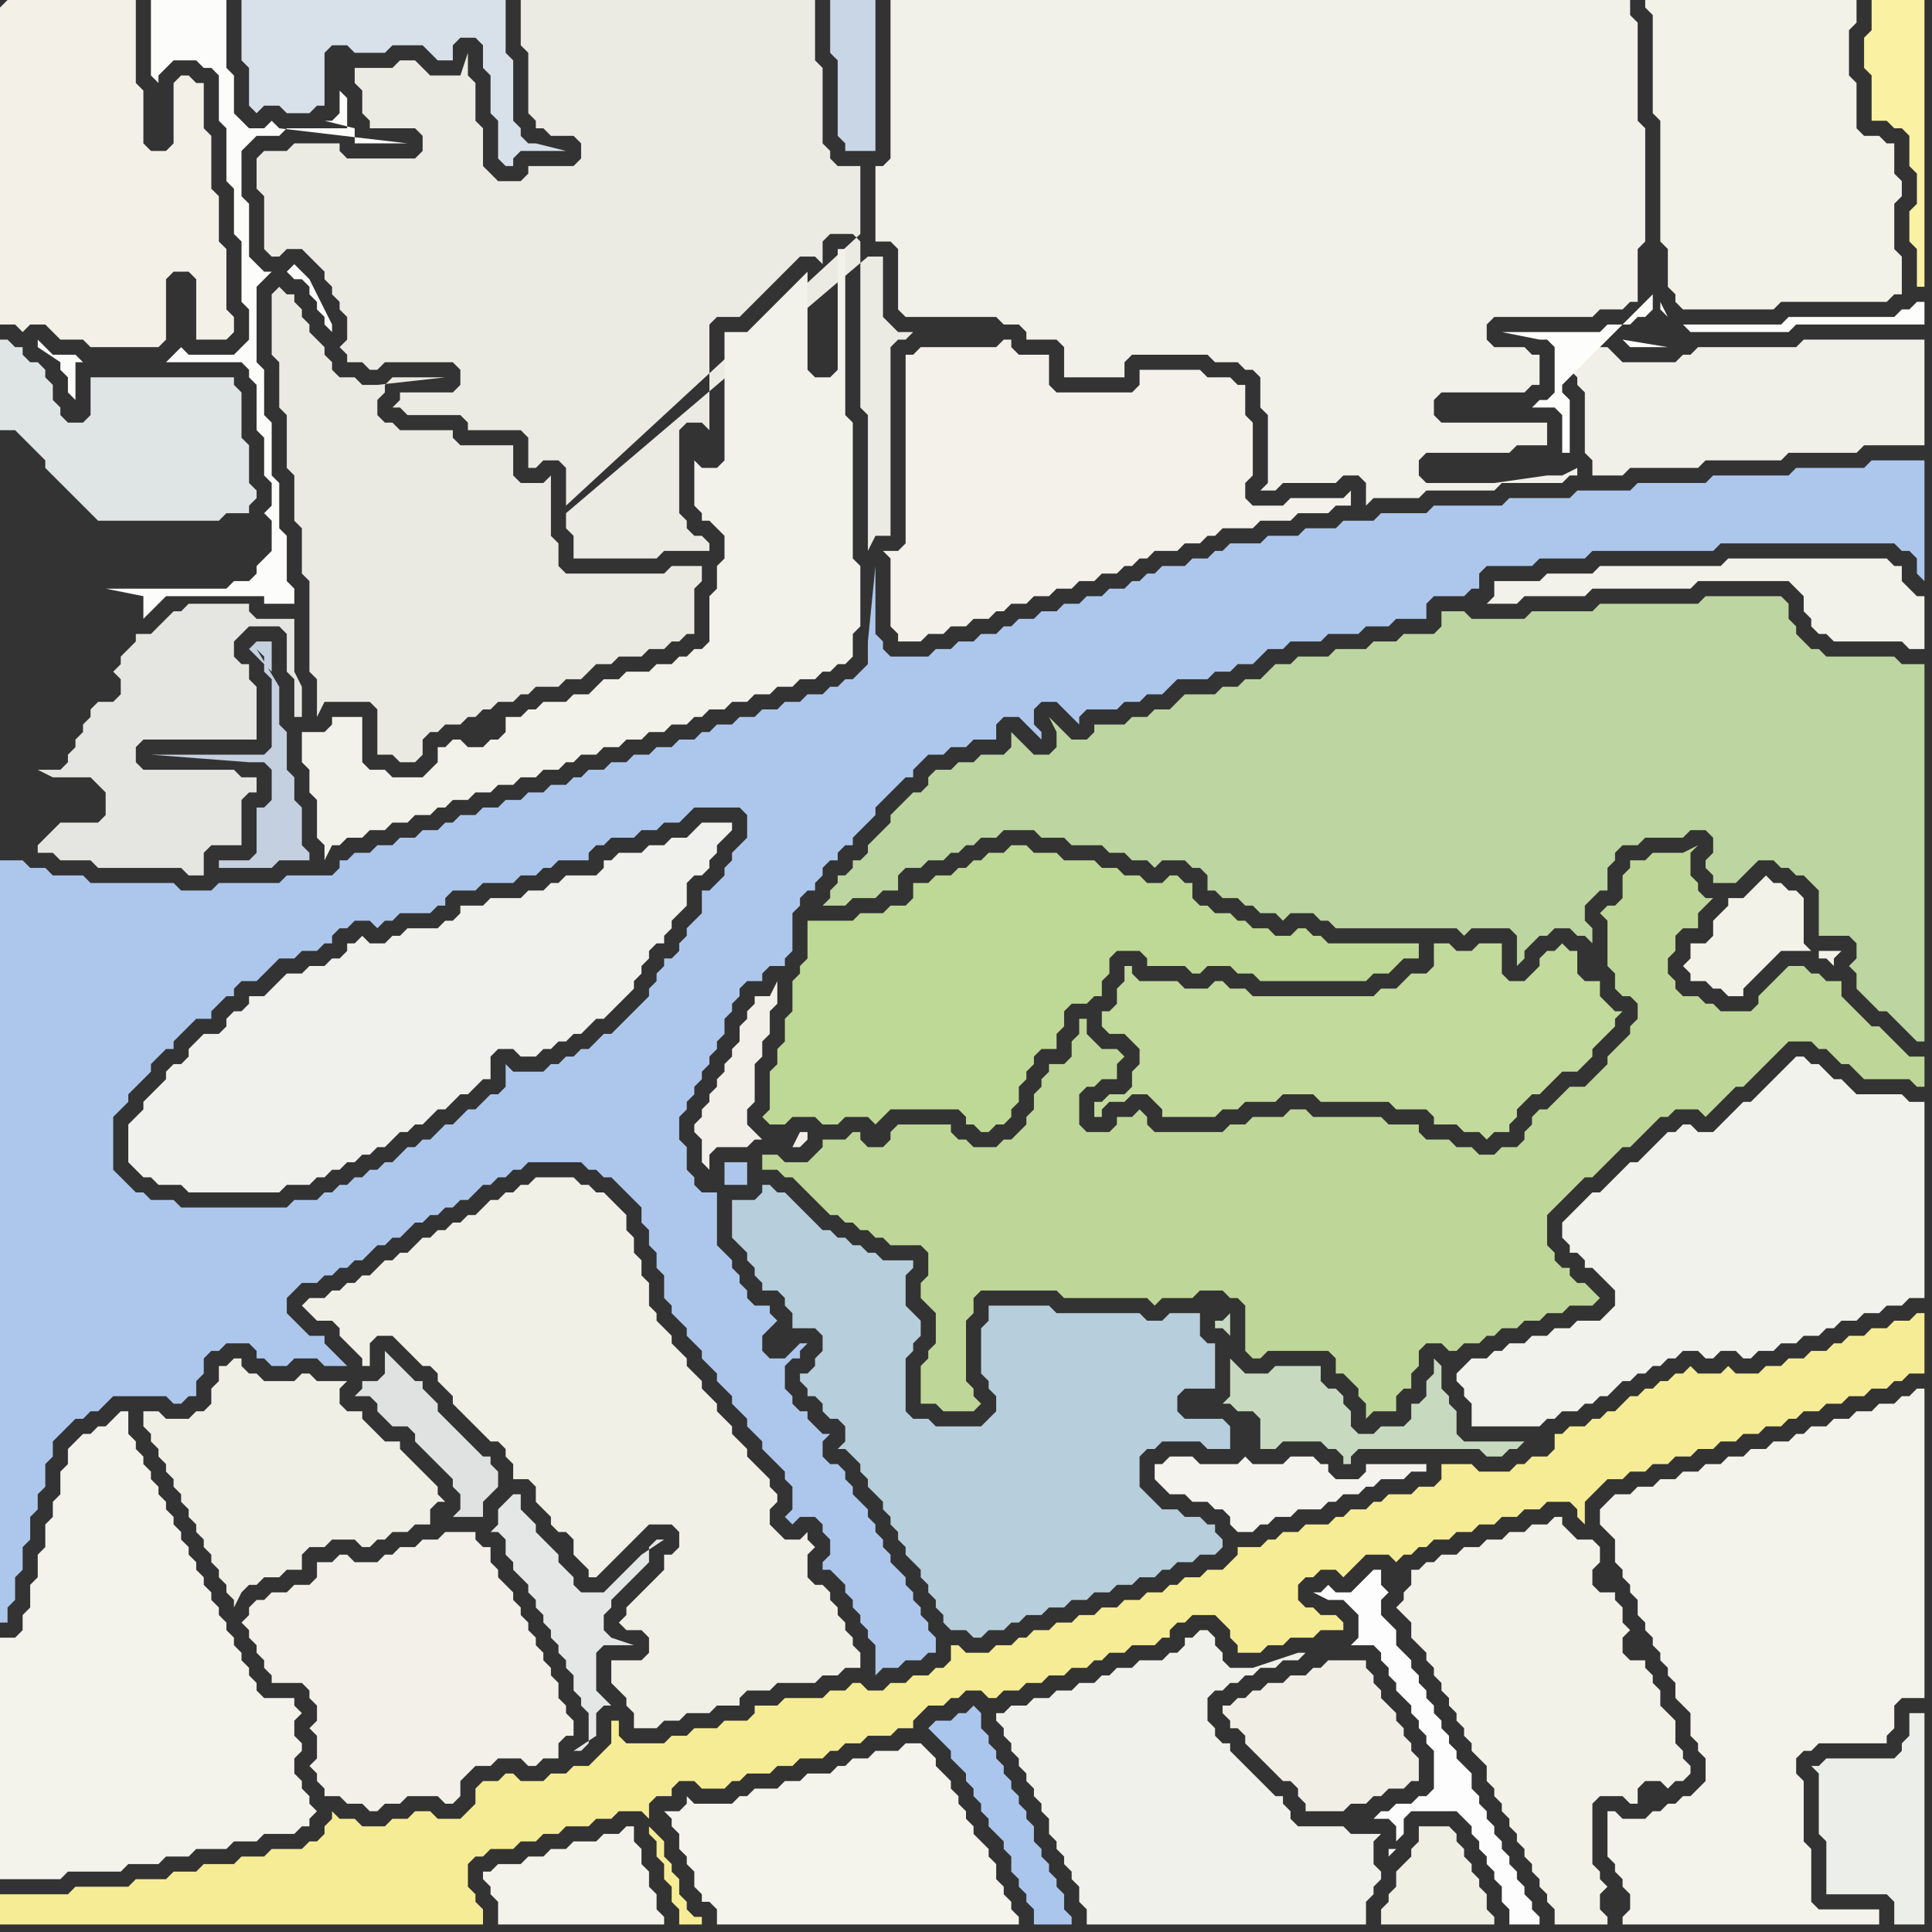 <svg width="256" height="256" xmlns="http://www.w3.org/2000/svg"><rect width="100%" height="100%" fill="#333333" stroke="none"/><script> 
var tempColor;
function hoverPath(evt){
obj = evt.target;
tempColor = obj.getAttribute("fill");
obj.setAttribute("fill","red");
//alert(tempColor);
//obj.setAttribute("stroke","red");}
function recoverPath(evt){
obj = evt.target;
obj.setAttribute("fill", tempColor);
//obj.setAttribute("stroke", tempColor);
}</script><path onmouseover="hoverPath(evt)" onmouseout="recoverPath(evt)" fill="rgb(173,199,236)" d="M  38,160l -14,0 -1,-1 -3,0 -1,-1 -1,0 -1,-1 -1,-1 -1,-1 0,-7 1,-1 1,-1 0,-1 1,-1 1,-1 1,-1 0,-1 1,-1 1,-1 1,0 0,-1 1,-1 1,-1 1,-1 2,0 0,-1 2,-2 1,0 0,-1 1,-1 2,0 1,-1 1,-1 1,-1 2,0 1,-1 2,0 1,-1 1,0 0,-1 1,-1 1,0 1,-1 2,0 1,1 1,-1 1,0 1,-1 4,0 1,-1 1,0 0,-1 1,-1 3,0 1,-1 4,0 1,-1 2,0 1,-1 1,0 1,-1 4,0 0,-1 1,-1 1,0 1,-1 3,0 1,-1 2,0 1,-1 2,0 1,-1 1,-1 6,0 1,1 0,3 -1,1 -1,1 0,1 -1,1 0,1 -1,1 -1,1 -1,0 0,3 -1,1 -1,1 0,1 -1,1 0,1 -1,1 -1,0 0,1 -1,1 0,1 -1,1 0,1 -1,1 -1,1 -1,1 -1,1 -1,1 -1,0 -1,1 -1,1 -1,0 -1,1 -1,0 -1,1 -1,0 -1,1 -4,0 -1,-1 0,3 -1,1 -1,0 -1,1 -1,1 -1,0 -1,1 -1,1 -1,0 -1,1 -1,1 -1,0 -1,1 -1,0 -1,1 -1,1 -1,0 -1,1 -1,0 -1,1 -1,0 -1,1 -1,0 -1,1 -1,0 -1,1 -3,0 -1,1 6,-44 -6,0 -1,1 -8,0 -1,1 -4,0 -1,-1 -11,0 -1,-1 -4,0 -1,-1 -2,0 -1,-1 -3,0 0,101 1,0 0,-2 1,-1 0,-3 1,-1 0,-3 1,-1 0,-3 1,-1 0,-2 1,-1 0,-3 1,-1 0,-2 1,-1 1,-1 1,-1 1,0 1,-1 1,0 1,-1 1,-1 7,0 1,1 1,0 1,-1 1,0 0,-2 1,-1 0,-2 1,-1 1,0 1,-1 3,0 1,1 0,1 1,0 1,1 2,0 1,-1 3,0 1,1 3,0 -1,-1 0,0 -1,-1 -1,-1 0,-1 -2,0 -1,-1 -1,-1 -1,-1 0,-2 1,-1 1,-1 2,0 1,-1 1,0 1,-1 1,0 1,-1 1,0 1,-1 1,-1 1,0 1,-1 1,0 1,-1 1,-1 1,0 1,-1 1,0 1,-1 1,0 1,-1 1,0 1,-1 1,-1 1,0 1,-1 1,0 1,-1 1,0 1,-1 7,0 1,1 1,0 1,1 1,0 1,1 1,1 1,1 1,1 0,2 1,1 0,2 1,1 0,2 1,1 0,3 1,1 0,1 1,1 1,1 0,1 1,1 1,1 0,1 1,1 1,1 0,1 1,1 1,1 0,1 1,1 1,1 0,1 1,1 1,1 0,1 1,1 1,1 1,1 0,1 1,1 0,3 -1,1 1,1 1,-1 2,0 1,1 0,1 1,1 0,2 -1,1 0,1 1,0 1,1 1,1 0,1 1,1 0,1 1,1 0,1 1,1 0,1 1,1 0,4 1,-1 2,0 1,-1 2,0 1,-1 1,0 0,-2 -1,-1 0,-1 -1,-1 0,-1 -1,-1 0,-1 -1,-1 0,-1 -1,-1 -1,-1 0,-1 -1,-1 0,-1 -1,-1 0,-1 -1,-1 0,-1 -1,-1 -1,-1 0,-1 -1,-1 0,-1 -1,-1 -1,0 -1,-1 0,-2 1,-1 -1,0 -1,-1 0,0 -1,-1 0,-1 -1,0 -1,-1 0,-1 -1,-1 0,-3 1,-1 1,0 0,-1 1,-1 -1,0 -1,1 0,0 -1,1 -2,0 -1,-1 0,-2 1,-1 1,-1 -1,-1 0,-1 -2,0 -1,-1 0,-1 -1,-1 0,-1 -1,-1 0,-1 -1,-1 -1,-1 0,-7 -2,0 -1,-1 0,-1 -1,-1 0,-3 -1,-1 0,-3 1,-1 0,-1 1,-1 0,-1 1,-1 0,-1 1,-1 0,-1 1,-1 0,-1 1,-1 0,-2 1,-1 0,-1 1,-1 0,-1 1,-1 2,0 0,-1 1,-1 2,0 0,-1 1,-1 0,-5 1,-1 0,-1 1,-1 1,0 0,-1 1,-1 0,-1 1,-1 1,0 0,-1 1,-1 1,0 0,-1 1,-1 1,-1 1,-1 0,-1 1,-1 1,-1 1,-1 1,-1 1,0 0,-1 1,-1 1,-1 2,0 1,-1 2,0 1,-1 3,0 0,-2 1,-1 2,0 1,1 1,1 1,1 0,-1 -1,-1 0,-2 1,-1 2,0 1,1 2,2 0,-1 1,-1 4,0 1,-1 2,0 1,-1 2,0 1,-1 1,-1 4,0 1,-1 2,0 1,-1 2,0 1,-1 1,-1 2,0 1,-1 4,0 1,-1 4,0 1,-1 3,0 1,-1 4,0 0,-2 1,-1 4,0 1,-1 1,0 0,-2 1,-1 6,0 1,-1 6,0 1,-1 16,0 1,-1 23,0 1,1 1,0 1,1 0,2 1,1 0,-16 -7,0 -1,1 -9,0 -1,1 -10,0 -1,1 -9,0 -1,1 -7,0 -1,1 -8,0 -1,1 -9,0 -1,1 -6,0 -1,1 -4,0 -1,1 -4,0 -1,1 -4,0 -1,1 -4,0 -1,1 -1,0 -1,1 -2,0 -1,1 -3,0 -1,1 -1,0 -1,1 -1,0 -1,1 -2,0 -1,1 -2,0 -1,1 -2,0 -1,1 -2,0 -1,1 -2,0 -1,1 -1,0 -1,1 -2,0 -1,1 -2,0 -1,1 -2,0 -1,1 -5,0 -1,-1 0,-1 -1,-1 0,-9 -1,10 0,3 -1,1 -1,1 -1,0 -1,1 -1,0 -1,1 -2,0 -1,1 -2,0 -1,1 -2,0 -1,1 -2,0 -1,1 -2,0 -1,1 -1,0 -1,1 -2,0 -1,1 -2,0 -1,1 -2,0 -1,1 -2,0 -1,1 -2,0 -1,1 -1,0 -1,1 -2,0 -1,1 -2,0 -1,1 -2,0 -1,1 -2,0 -1,1 -2,0 -1,1 -1,0 -1,1 -2,0 -1,1 -2,0 -1,1 -2,0 -1,1 -2,0 -1,1 -1,0 0,1 -1,1 -6,44 58,-3 3,0 0,-3 -3,0 0,3 -58,3Z"/>
<path onmouseover="hoverPath(evt)" onmouseout="recoverPath(evt)" fill="rgb(243,242,233)" d="M  188,208l -1,0 0,2 -1,1 0,1 -1,1 1,1 0,0 1,1 0,2 1,1 1,1 0,1 1,1 0,1 1,1 0,1 1,1 0,1 1,1 0,1 1,1 0,1 1,1 0,1 1,1 1,1 0,2 1,1 0,1 1,1 0,1 1,1 0,1 1,1 0,1 1,1 0,1 1,1 0,1 1,1 0,1 1,1 0,1 1,1 0,2 7,0 0,-1 -1,-1 0,-2 1,-1 -1,-1 0,-1 -1,-1 0,-8 1,-1 3,0 1,1 1,0 0,-2 1,-1 2,0 1,1 1,-1 1,0 1,-1 0,-1 -1,-1 0,-1 -1,-1 0,-3 -1,-1 -1,-1 0,-2 -1,-1 0,-1 -1,-1 0,-1 -2,0 -1,-1 0,-2 1,-1 -1,-1 0,-2 -1,-1 0,-1 -2,0 -1,-1 0,-2 1,-1 0,-2 -1,-1 -2,0 -1,-1 -1,-1 0,-1 -1,0 -1,1 -2,0 -1,1 -2,0 -1,1 -2,0 -1,1 -2,0 -1,1 -2,0 -1,1 -1,0 -1,1Z"/>
<path onmouseover="hoverPath(evt)" onmouseout="recoverPath(evt)" fill="rgb(242,240,231)" d="M  0,1l 0,42 2,0 1,1 1,-1 2,0 1,1 1,1 3,0 1,1 9,0 1,-1 0,-8 1,-1 2,0 1,1 0,8 4,0 1,-1 0,-2 -1,-1 0,-8 -1,-1 0,-6 -1,-1 0,-7 -1,-1 0,-6 -1,0 -1,-1 -1,0 -1,1 0,8 -1,1 -2,0 -1,-1 0,-7 -1,-1 0,-11 -17,0 -1,1Z"/>
<path onmouseover="hoverPath(evt)" onmouseout="recoverPath(evt)" fill="rgb(188,213,161)" d="M  123,104l -1,1 -1,0 -2,2 -1,1 0,1 -1,1 -1,1 -1,1 0,1 -1,1 -1,0 0,1 -1,1 -1,0 0,1 -1,1 0,1 -1,1 3,0 1,-1 3,0 1,-1 2,0 0,-2 1,-1 2,0 1,-1 2,0 1,-1 1,0 1,-1 1,0 1,-1 2,0 1,-1 4,0 1,1 3,0 1,1 4,0 1,1 2,0 1,1 2,0 1,1 1,-1 3,0 1,1 1,0 1,1 0,2 1,0 1,1 2,0 1,1 1,0 1,1 2,0 1,1 1,-1 3,0 1,1 1,0 1,1 16,0 1,1 1,-1 5,0 1,1 0,4 1,-1 0,-1 2,-2 1,0 1,-1 2,0 1,1 1,0 1,1 0,-2 -1,-1 0,-2 1,-1 1,-1 1,0 0,-3 1,-1 0,-1 1,-1 2,0 1,-1 5,0 1,-1 2,0 1,1 0,2 -1,1 0,1 1,1 0,1 3,0 1,-1 1,-1 1,-1 2,0 1,1 1,0 1,1 1,0 1,1 1,1 0,6 4,0 1,1 0,2 -1,1 1,1 0,2 1,1 1,1 1,1 1,0 1,1 1,1 1,1 1,1 1,0 0,-50 -3,0 -1,-1 -9,0 -1,-1 -1,0 -1,-1 -1,-1 0,-1 -1,-1 0,-2 -1,-1 -10,0 -1,1 -13,0 -1,1 -8,0 -1,1 -7,0 -1,-1 -3,0 0,2 -1,1 -4,0 -1,1 -3,0 -1,1 -4,0 -1,1 -4,0 -1,1 -2,0 -1,1 -1,1 -2,0 -1,1 -2,0 -1,1 -4,0 -1,1 -1,1 -2,0 -1,1 -2,0 -1,1 -4,0 0,1 -1,1 -2,0 -1,-1 -1,-1 -1,-1 1,2 0,2 -1,1 -2,0 -1,-1 -1,-1 -1,-1 0,2 -1,1 -3,0 -1,1 -2,0 -1,1 -2,0 -1,1Z"/>
<path onmouseover="hoverPath(evt)" onmouseout="recoverPath(evt)" fill="rgb(190,215,152)" d="M  162,171l 0,0 1,1 1,0 1,1 0,6 1,1 1,0 1,-1 8,0 1,1 0,2 1,0 1,1 1,1 0,1 1,1 0,2 1,-1 3,0 0,-2 1,-1 1,0 0,-2 1,-1 0,-2 1,-1 2,0 1,1 1,0 1,-1 2,0 1,-1 1,0 1,-1 2,0 1,-1 2,0 1,-1 2,0 1,-1 3,0 1,-1 -1,-1 0,0 -1,-1 -1,0 -1,-1 0,-1 -1,0 -1,-1 0,-1 -1,-1 0,-4 1,-1 2,-2 1,-1 1,-1 1,0 1,-1 1,-1 1,-1 1,-1 1,0 1,-1 1,-1 1,-1 1,-1 1,0 1,-1 3,0 1,1 1,-1 1,-1 1,-1 1,-1 1,0 1,-1 1,-1 4,-4 3,0 1,1 1,0 1,1 1,1 1,0 1,1 1,1 6,0 1,1 1,0 0,-4 -2,0 -1,-1 -1,-1 -1,-1 -1,-1 -1,0 -1,-1 -1,-1 -1,-1 -1,-1 0,-2 -2,0 -1,-1 -1,0 -1,-1 -2,0 -1,1 0,0 -3,3 0,1 -1,1 -4,0 -1,-1 -1,0 -1,-1 -2,0 -1,-1 0,-1 -1,-1 0,-2 1,-1 0,-2 1,-1 2,0 0,-2 1,-1 1,-1 -1,0 -1,-1 0,-1 -1,-1 0,-3 1,-1 -2,1 -4,0 -1,1 -2,0 0,1 -1,1 0,3 -1,1 -1,0 -1,1 1,1 0,6 1,1 0,2 1,1 1,0 1,1 0,2 -1,1 0,1 -1,1 -1,1 -1,1 0,1 -1,1 -1,1 -1,1 -2,0 -1,1 -1,1 -1,1 -1,0 -1,1 0,1 -1,1 0,1 -1,1 -2,0 -1,1 -2,0 -1,-1 -2,0 -1,-1 -3,0 -1,-1 0,-1 -4,0 -1,-1 -9,0 -1,-1 -2,0 -1,1 -4,0 -1,1 -2,0 -1,1 -9,0 -1,-1 0,-1 -1,-1 -1,1 -2,0 0,1 -1,1 -3,0 -1,-1 0,-4 1,-1 1,0 1,-1 2,0 0,-2 1,-1 -1,-1 -2,0 -1,-1 -1,-1 0,-2 -1,0 0,2 -1,1 0,2 -1,1 -2,0 0,1 -1,1 0,1 -1,1 0,2 -1,1 0,1 -1,1 -1,1 -1,0 -1,1 -3,0 -1,-1 -1,0 -1,-1 0,-1 -7,0 -1,1 0,1 -1,1 -2,0 -1,-1 0,-1 -1,0 -1,1 -3,0 0,1 -1,1 -1,1 -3,0 -1,-1 -2,0 0,2 2,0 1,1 1,0 1,1 1,1 1,1 1,1 1,1 1,0 1,1 1,0 1,1 1,0 1,1 1,0 1,1 4,0 1,1 0,3 -1,1 0,2 1,1 0,0 1,1 0,4 -1,1 0,1 -1,1 0,5 2,0 1,1 4,0 1,-1 0,0 -1,-1 0,-1 -1,-1 0,-8 1,-1 0,-2 1,-1 10,0 1,1 11,0 1,1 1,-1 4,0 1,-1Z"/>
<path onmouseover="hoverPath(evt)" onmouseout="recoverPath(evt)" fill="rgb(253,253,253)" d="M  182,241l 2,0 1,1 0,2 1,-1 0,-2 1,-1 6,0 1,1 1,1 0,1 1,1 0,1 1,1 0,1 1,1 0,1 1,1 0,2 1,1 0,2 4,0 0,-1 -1,-1 0,-1 -1,-1 0,-1 -1,-1 0,-1 -1,-1 0,-1 -1,-1 0,-1 -1,-1 0,-1 -1,-1 0,-1 -1,-1 0,-1 -1,-1 0,-2 -1,-1 -1,-1 0,-1 -1,-1 0,-1 -1,-1 0,-1 -1,-1 0,-1 -1,-1 0,-1 -1,-1 0,-1 -1,-1 0,-1 -1,-1 -1,-1 0,-2 -1,-1 -1,-1 0,-2 1,-1 -1,-1 0,-2 -1,0 -1,1 0,0 -2,2 -2,0 -1,-1 -1,1 -1,0 2,1 2,0 1,1 1,1 0,3 -1,1 3,0 1,1 0,1 1,1 0,1 1,1 0,1 1,1 1,1 0,1 1,1 0,1 1,1 0,1 1,1 0,5 -1,1 -1,0 -1,1 -2,0 -1,1 -1,0 -1,1 2,4 0,1 1,-1 -1,0 -2,-4Z"/>
<path onmouseover="hoverPath(evt)" onmouseout="recoverPath(evt)" fill="rgb(243,242,233)" d="M  220,0l -2,0 0,1 1,1 0,13 1,1 0,16 1,1 0,5 1,1 0,1 1,1 12,0 1,-1 14,0 1,-1 1,0 0,-5 -1,-1 0,-6 1,-1 0,-2 -1,-1 0,-4 -1,0 -1,-1 -2,0 -1,-1 0,-6 -1,-1 0,-6 1,-1 0,-3Z"/>
<path onmouseover="hoverPath(evt)" onmouseout="recoverPath(evt)" fill="rgb(242,242,233)" d="M  224,129l 0,1 2,0 1,1 1,0 1,1 2,0 0,-1 1,-1 1,-1 1,-1 1,-1 1,-1 4,0 -1,-1 0,-6 -1,-1 -1,0 -1,-1 -1,0 -1,-1 -1,1 0,0 -1,1 -1,1 -2,0 0,1 -1,1 -1,1 0,2 -1,1 -2,0 0,2 -1,1 1,1 17,-2 1,0 1,1 0,-1 1,-1 -3,0 0,1 -17,2Z"/>
<path onmouseover="hoverPath(evt)" onmouseout="recoverPath(evt)" fill="rgb(236,238,233)" d="M  241,234l -1,0 1,1 0,8 1,1 0,7 8,0 1,1 0,3 4,0 0,-28 -2,0 0,3 -1,1 0,1 -1,1 -9,0 -1,1Z"/>
<path onmouseover="hoverPath(evt)" onmouseout="recoverPath(evt)" fill="rgb(190,216,149)" d="M  109,122l -2,0 0,5 -1,1 0,1 -1,1 0,4 -1,1 0,3 -1,1 0,2 -1,1 0,5 -1,1 1,1 2,0 1,-1 3,0 1,1 2,0 1,-1 3,0 1,1 2,-2 9,0 1,1 0,1 1,0 1,1 1,0 1,-1 1,0 1,-1 0,-1 1,-1 0,-2 1,-1 0,-1 1,-1 0,-1 1,-1 2,0 0,-2 1,-1 0,-2 1,-1 2,0 1,-1 1,0 0,-2 1,-1 0,-2 1,-1 3,0 1,1 0,1 5,0 1,1 1,0 1,-1 3,0 1,1 2,0 1,1 14,0 1,-1 2,0 1,-1 1,-1 2,0 0,-2 -12,0 -1,-1 -1,0 -1,-1 -1,0 -1,1 -2,0 -1,-1 -2,0 -1,-1 -1,0 -1,-1 -2,0 -1,-1 -1,0 -1,-1 0,-2 -1,0 -1,-1 -1,0 -1,1 -2,0 -1,-1 -2,0 -1,-1 -2,0 -1,-1 -4,0 -1,-1 -3,0 -1,-1 -2,0 -1,1 -2,0 -1,1 -1,0 -1,1 -1,0 -1,1 -2,0 -1,1 -2,0 0,2 -1,1 -2,0 -1,1 -3,0 -1,1Z"/>
<path onmouseover="hoverPath(evt)" onmouseout="recoverPath(evt)" fill="rgb(243,241,233)" d="M  118,75l 0,8 1,1 0,1 3,0 1,-1 2,0 1,-1 2,0 1,-1 2,0 1,-1 1,0 1,-1 2,0 1,-1 2,0 1,-1 2,0 1,-1 2,0 1,-1 2,0 1,-1 1,0 1,-1 1,0 1,-1 3,0 1,-1 2,0 1,-1 1,0 1,-1 4,0 1,-1 4,0 1,-1 4,0 1,-1 2,0 0,-2 -1,1 -7,0 -1,1 -4,0 -1,-1 0,-2 1,-1 0,-7 -1,-1 0,-4 -1,0 -1,-1 -3,0 -1,-1 -8,0 0,2 -1,1 -10,0 -1,-1 0,-4 -4,0 -1,-1 0,-1 -1,0 -1,1 -10,0 -1,1 -1,0 0,25 -1,1 -2,0 1,1Z"/>
<path onmouseover="hoverPath(evt)" onmouseout="recoverPath(evt)" fill="rgb(241,241,235)" d="M  133,227l -1,0 0,1 1,1 0,1 1,1 0,1 1,1 0,1 1,1 0,1 1,1 0,1 1,1 0,1 1,1 0,2 1,1 0,1 1,1 0,1 1,1 0,1 1,1 0,2 1,1 0,2 37,0 0,-3 1,-1 0,-1 1,-1 0,-1 -1,-1 0,-3 1,-1 -4,0 -1,-1 -6,0 -1,-1 0,-1 -1,-1 0,-1 -1,0 -1,-1 -1,-1 -1,-1 -1,-1 -1,-1 -1,-1 0,-1 -1,0 -1,-1 0,-1 -1,-1 0,-3 1,-1 1,0 1,-1 1,0 1,-1 1,0 1,-1 2,0 1,-1 2,0 1,-1 -1,0 -3,1 -3,1 -3,0 -1,-1 0,-1 -1,-1 0,-1 -1,-1 -1,0 -1,1 -1,0 0,1 -1,1 -1,0 -1,1 -3,0 -1,1 -2,0 -1,1 -1,0 -1,1 -2,0 -1,1 -2,0 -1,1 -2,0 -1,1 -2,0 -1,1Z"/>
<path onmouseover="hoverPath(evt)" onmouseout="recoverPath(evt)" fill="rgb(240,240,232)" d="M  216,48l -1,0 -1,-1 -1,-1 -4,0 0,1 -1,1 0,1 1,1 0,1 1,1 0,8 1,1 0,2 4,0 1,-1 9,0 1,-1 10,0 1,-1 9,0 1,-1 8,0 0,-14 -16,0 -1,1 -13,0 -1,1 -1,0 -1,1Z"/>
<path onmouseover="hoverPath(evt)" onmouseout="recoverPath(evt)" fill="rgb(223,228,228)" d="M  13,50l -1,0 0,5 -1,1 -2,0 -1,-1 0,-1 -1,-1 0,-2 -1,-1 0,-1 -1,-1 -1,0 -1,-1 0,-1 -1,0 -1,-1 -1,0 0,12 2,0 1,1 1,1 1,1 1,1 0,1 1,1 1,1 1,1 1,1 1,1 1,1 1,1 16,0 1,-1 3,0 0,-1 1,-1 0,-1 -1,-1 0,-5 -1,-1 0,-6 -1,-1 0,-1Z"/>
<path onmouseover="hoverPath(evt)" onmouseout="recoverPath(evt)" fill="rgb(240,240,236)" d="M  27,137l 0,0 -1,1 -1,1 0,1 -1,1 -1,0 -1,1 0,1 -1,1 -1,1 -1,1 0,1 -1,1 -1,1 0,5 1,1 0,0 1,1 1,0 1,1 3,0 1,1 12,0 1,-1 3,0 1,-1 1,0 1,-1 1,0 1,-1 1,0 1,-1 1,0 1,-1 1,0 1,-1 1,-1 1,0 1,-1 1,0 1,-1 1,-1 1,0 1,-1 1,-1 1,0 1,-1 1,-1 1,0 0,-3 1,-1 2,0 1,1 2,0 1,-1 1,0 1,-1 1,0 1,-1 1,0 1,-1 1,-1 1,0 1,-1 1,-1 1,-1 1,-1 0,-1 1,-1 0,-1 1,-1 0,-1 1,-1 1,0 0,-1 1,-1 0,-1 1,-1 1,-1 0,-3 1,-1 1,0 1,-1 0,-1 1,-1 0,-1 1,-1 1,-1 0,-1 -4,0 -1,1 0,0 -1,1 -2,0 -1,1 -2,0 -1,1 -3,0 -1,1 -1,0 0,1 -1,1 -4,0 -1,1 -1,0 -1,1 -2,0 -1,1 -4,0 -1,1 -3,0 0,1 -1,1 -1,0 -1,1 -4,0 -1,1 -1,0 -1,1 -2,0 -1,-1 -1,1 -1,0 0,1 -1,1 -1,0 -1,1 -2,0 -1,1 -2,0 -1,1 -1,1 -1,1 -2,0 0,1 -1,1 -1,0 -1,1 0,1 -1,1Z"/>
<path onmouseover="hoverPath(evt)" onmouseout="recoverPath(evt)" fill="rgb(216,225,234)" d="M  34,0l -2,0 0,8 1,1 0,5 1,1 1,-1 2,0 1,1 3,0 1,-1 1,0 0,-7 1,-1 2,0 1,1 4,0 1,-1 4,0 1,1 1,1 2,0 0,-2 1,-1 2,0 1,1 0,3 1,1 0,5 1,1 0,5 1,1 1,0 0,-1 1,-1 6,0 -4,-1 -1,0 -1,-1 0,-1 -1,-1 0,-8 -1,-1 0,-7Z"/>
<path onmouseover="hoverPath(evt)" onmouseout="recoverPath(evt)" fill="rgb(235,234,227)" d="M  75,68l 0,2 1,1 0,3 11,0 1,-1 6,0 0,-1 -1,-1 -1,0 -1,-1 0,-1 -1,-1 0,-11 1,-1 2,0 1,1 0,-14 1,-1 3,0 1,-1 1,-1 1,-1 1,-1 1,-1 1,-1 1,-1 1,-1 2,0 1,1 0,-3 1,-1 3,0 1,1 0,22 1,1 0,18 1,-2 2,0 0,-25 1,-1 1,0 1,-1 -2,0 -1,-1 -1,-1 0,-8 -2,0 -40,34 39,-37 0,-9 -3,0 -1,-1 0,-1 -1,-1 0,-10 -1,-1 0,-8 -39,0 0,6 1,1 0,8 1,1 0,1 1,0 1,1 3,0 1,1 0,2 -1,1 -6,0 0,1 -1,1 -3,0 -1,-1 -1,-1 0,-5 -1,-1 0,-5 -1,-1 0,-3 -1,3 -4,0 -1,-1 -1,-1 -2,0 -1,1 -5,0 0,2 1,1 0,3 1,1 0,1 6,0 1,1 0,2 -1,1 -9,0 -1,-1 0,-1 -6,0 -1,1 -3,0 -1,1 0,4 1,1 0,7 1,1 1,0 1,-1 2,0 1,1 1,1 1,1 0,1 1,1 0,1 1,1 0,1 1,1 0,3 -1,1 1,1 0,1 2,0 1,1 1,0 1,-1 9,0 1,1 0,2 -1,1 -7,0 0,1 -1,1 1,0 1,1 7,0 1,1 0,1 7,0 1,1 0,4 1,0 1,-1 2,0 1,1 0,5 39,-36 -39,37Z"/>
<path onmouseover="hoverPath(evt)" onmouseout="recoverPath(evt)" fill="rgb(240,239,227)" d="M  188,244l -1,1 0,1 -2,2 0,2 -1,1 0,1 -1,1 0,2 15,0 0,-1 -1,-1 0,-2 -1,-1 0,-1 -1,-1 0,-1 -1,-1 0,-1 -1,-1 0,-1 -1,-1 -4,0Z"/>
<path onmouseover="hoverPath(evt)" onmouseout="recoverPath(evt)" fill="rgb(244,243,235)" d="M  213,244l 0,2 1,1 0,1 1,1 0,1 1,1 0,2 -1,1 0,1 34,0 0,-2 -8,0 -1,-1 0,-7 -1,-1 0,-8 -1,-1 0,-2 1,-1 1,0 1,-1 9,0 0,-1 1,-1 0,-3 1,-1 3,0 0,-41 -1,0 -1,1 -1,0 -1,1 -2,0 -1,1 -2,0 -1,1 -2,0 -1,1 -2,0 -1,1 -1,0 -1,1 -2,0 -1,1 -2,0 -1,1 -2,0 -1,1 -2,0 -1,1 -2,0 -1,1 -2,0 -1,1 -2,0 -1,1 -2,0 -1,1 -1,1 0,2 1,1 0,0 1,1 0,3 1,1 0,1 1,1 0,1 1,1 0,2 1,1 0,1 1,1 0,1 1,1 0,1 1,1 0,1 1,1 0,2 1,1 1,1 0,3 1,1 0,1 1,1 0,3 -1,1 -1,1 -1,0 -1,1 -1,0 -1,1 -1,0 -1,1 -3,0 -1,-1 -1,0Z"/>
<path onmouseover="hoverPath(evt)" onmouseout="recoverPath(evt)" fill="rgb(242,241,234)" d="M  215,75l -3,0 -1,1 -6,0 -1,1 -6,0 0,2 -1,1 4,0 1,-1 8,0 1,-1 13,0 1,-1 12,0 1,1 1,1 0,2 1,1 0,1 1,1 1,0 1,1 9,0 1,1 2,0 0,-7 -1,0 -1,-1 -1,-1 0,-2 -1,0 -1,-1 -21,0 -1,1Z"/>
<path onmouseover="hoverPath(evt)" onmouseout="recoverPath(evt)" fill="rgb(242,240,232)" d="M  35,212l -1,0 -1,1 0,1 -1,1 1,1 0,1 1,1 0,1 1,1 0,1 1,1 0,1 4,0 1,1 0,1 1,1 0,2 -1,1 1,1 0,3 -1,1 1,1 0,1 1,1 0,1 2,0 1,1 2,0 1,1 1,0 1,-1 2,0 1,-1 4,0 1,1 1,0 1,-1 0,-2 1,-1 1,-1 2,0 1,-1 3,0 1,1 1,0 1,-1 2,0 0,-2 1,-1 1,0 0,-2 -1,-1 0,-1 -1,-1 0,-2 -1,-1 0,-1 -1,-1 0,-1 -1,-1 0,-1 -1,-1 0,-1 -1,-1 0,-1 -1,-1 0,-1 -1,-1 -1,-1 0,-1 -1,-1 0,-2 -1,0 -1,-1 0,-1 -4,0 -1,1 -2,0 -1,1 -2,0 -1,1 -1,0 -1,1 -3,0 -1,-1 -1,0 -1,1 -2,0 0,2 -1,1 -2,0 -1,1 -2,0 -1,1Z"/>
<path onmouseover="hoverPath(evt)" onmouseout="recoverPath(evt)" fill="rgb(241,240,231)" d="M  40,173l 1,1 1,1 2,0 1,1 0,1 1,1 1,1 1,1 0,1 1,0 0,-3 1,-1 2,0 1,1 1,1 1,1 1,1 1,0 1,1 0,1 1,1 1,1 0,1 1,1 1,1 1,1 1,1 1,1 1,0 1,1 0,1 1,1 0,2 2,0 1,1 0,2 1,1 1,1 0,1 1,1 1,0 1,1 0,2 1,1 1,1 0,1 1,0 1,-1 1,-1 1,-1 1,-1 1,-1 2,-2 3,0 1,1 0,2 -1,1 -1,0 0,2 -1,1 -2,2 -1,1 -1,1 0,1 -1,1 1,1 2,0 1,1 0,2 -1,1 -4,0 0,3 1,1 0,0 1,1 0,1 1,1 0,2 3,0 1,-1 2,0 1,-1 3,0 1,-1 3,0 0,-1 1,-1 3,0 1,-1 5,0 1,-1 2,0 1,-1 2,0 0,-2 -1,-1 0,-1 -1,-1 0,-1 -1,-1 0,-1 -1,-1 0,-1 -1,-1 -1,0 -1,-1 0,-3 1,-1 -1,-1 0,-1 -1,1 -2,0 -1,-1 -1,-1 0,-2 1,-1 0,-1 -1,-1 0,-1 -1,-1 -1,-1 -1,-1 0,-1 -1,-1 -1,-1 0,-1 -1,-1 -1,-1 0,-1 -1,-1 -1,-1 0,-1 -1,-1 -1,-1 0,-1 -1,-1 -1,-1 0,-1 -1,-1 -1,-1 0,-1 -1,-1 0,-3 -1,-1 0,-2 -1,-1 0,-2 -1,-1 0,-2 -1,-1 -1,-1 -1,-1 -1,0 -1,-1 -1,0 -1,-1 -5,0 -1,1 -1,0 -1,1 -1,0 -1,1 -1,0 -1,1 -1,1 -1,0 -1,1 -1,0 -1,1 -1,0 -1,1 -1,0 -1,1 -1,1 -1,0 -1,1 -1,0 -1,1 -1,1 -1,0 -1,1 -1,0 -1,1 -1,0 -1,1 -2,0 -1,1Z"/>
<path onmouseover="hoverPath(evt)" onmouseout="recoverPath(evt)" fill="rgb(223,226,224)" d="M  65,198l 0,0 1,-1 0,-2 -1,-1 0,-1 -1,0 -1,-1 -1,-1 -1,-1 -1,-1 -1,-1 -1,-1 0,-1 -1,-1 -1,-1 0,-1 -1,0 -2,-2 -1,-1 -1,-1 0,3 -1,1 -2,0 0,1 -1,1 2,0 1,1 0,1 1,1 1,1 2,0 1,1 0,1 1,1 1,1 1,1 1,1 1,1 0,1 1,1 0,2 -1,1 4,0 0,-2 1,-1Z"/>
<path onmouseover="hoverPath(evt)" onmouseout="recoverPath(evt)" fill="rgb(244,243,235)" d="M  66,253l 0,2 22,0 0,-1 -1,-1 0,-2 -1,-1 0,-2 -1,-1 0,-2 -1,-1 0,-2 -1,0 -1,1 -2,0 -1,1 -3,0 -1,1 -2,0 -1,1 -2,0 -1,1 -3,0 -1,1 -1,0 0,1 1,1 0,1 1,1Z"/>
<path onmouseover="hoverPath(evt)" onmouseout="recoverPath(evt)" fill="rgb(171,198,236)" d="M  124,228l 0,0 -1,1 1,1 1,1 1,1 0,1 1,1 1,1 0,1 1,1 0,1 1,1 0,1 1,1 0,1 1,1 1,1 0,1 1,1 0,2 1,1 0,1 1,1 0,1 1,1 0,2 5,0 0,-1 -1,-1 0,-2 -1,-1 0,-1 -1,-1 0,-1 -1,-1 0,-1 -1,-1 0,-2 -1,-1 0,-1 -1,-1 0,-1 -1,-1 0,-1 -1,-1 0,-1 -1,-1 0,-1 -1,-1 0,-1 -1,-1 0,-2 -1,-1 -1,1 -1,0 -1,1Z"/>
<path onmouseover="hoverPath(evt)" onmouseout="recoverPath(evt)" fill="rgb(241,240,233)" d="M  154,47l 6,0 1,1 3,0 1,1 1,0 1,1 0,4 1,1 0,9 -1,1 2,0 1,-1 7,0 1,-1 2,0 1,1 0,3 1,-1 6,0 1,-1 9,0 1,-1 8,0 1,-1 1,0 0,-1 -2,1 -2,0 -7,1 -9,0 -1,-1 0,-2 1,-1 11,0 1,-1 4,0 0,-3 -14,0 -1,-1 0,-2 1,-1 11,0 1,-1 1,0 0,-4 -1,0 -1,-1 -4,0 -1,-1 0,-2 1,-1 13,0 1,-1 3,0 1,-1 1,0 0,-7 1,-1 0,-15 -1,-1 0,-13 -1,-1 0,-2 -98,0 0,21 -1,1 -1,0 0,10 2,0 1,1 0,8 1,1 12,0 1,1 2,0 1,1 0,1 4,0 1,1 0,4 8,0 0,-2 1,-1Z"/>
<path onmouseover="hoverPath(evt)" onmouseout="recoverPath(evt)" fill="rgb(244,243,237)" d="M  163,194l -4,0 -1,-1 -3,0 -1,1 -1,0 0,2 1,1 0,0 1,1 2,0 1,1 2,0 1,1 1,0 1,1 0,1 1,1 2,0 1,-1 1,0 1,-1 2,0 1,-1 3,0 1,-1 1,0 1,-1 2,0 1,-1 1,0 1,-1 3,0 1,-1 2,0 0,-1 -8,0 0,1 -1,1 -3,0 -1,-1 0,-1 -1,0 -1,-1 -3,0 -1,1 -4,0 -1,-1 0,0 -1,1Z"/>
<path onmouseover="hoverPath(evt)" onmouseout="recoverPath(evt)" fill="rgb(194,218,156)" d="M  171,145l 3,0 1,1 9,0 1,1 4,0 1,1 0,1 3,0 1,1 2,0 1,1 1,-1 2,0 0,-1 1,-1 0,-1 1,-1 1,-1 1,0 1,-1 2,-2 2,0 1,-1 1,-1 0,-1 1,-1 1,-1 1,-1 0,-1 1,-1 -1,0 -1,-1 0,0 -1,-1 0,-2 -2,0 -1,-1 0,-3 -1,0 -1,-1 -1,1 -1,0 -1,1 0,1 -1,1 -1,1 -2,0 -1,-1 0,-4 -3,0 -1,1 -2,0 -1,-1 -2,0 0,3 -1,1 -2,0 -1,1 -1,1 -2,0 -1,1 -16,0 -1,-1 -2,0 -1,-1 -1,0 -1,1 -3,0 -1,-1 -5,0 -1,-1 0,-1 -1,0 0,2 -1,1 0,2 -1,1 -1,0 0,2 1,1 2,0 1,1 1,1 0,2 -1,1 0,2 -1,1 -2,0 -1,1 -1,0 0,2 1,0 0,-1 1,-1 2,0 1,-1 2,0 1,1 1,1 0,1 7,0 1,-1 2,0 1,-1 4,0 1,-1Z"/>
<path onmouseover="hoverPath(evt)" onmouseout="recoverPath(evt)" fill="rgb(199,218,192)" d="M  183,189l 0,0 -1,1 -2,0 -1,-1 0,-2 -1,-1 0,-1 -1,-1 -1,0 -1,-1 0,-2 -6,0 -1,1 -3,0 -1,-1 -1,-1 0,5 -1,1 1,0 1,1 2,0 1,1 0,4 2,0 1,-1 5,0 1,1 1,0 1,1 0,1 1,0 0,-1 1,-1 16,0 1,1 2,0 1,-1 1,0 1,-1 -8,0 -1,-1 0,-3 -1,-1 0,-1 -1,-1 0,-3 -1,-1 0,2 -1,1 0,2 -1,1 -1,0 0,2 -1,1 -3,0 -20,-12 0,-3 -1,1 -1,0 0,1 1,0 1,1 20,12Z"/>
<path onmouseover="hoverPath(evt)" onmouseout="recoverPath(evt)" fill="rgb(246,236,149)" d="M  0,254l 0,1 64,0 0,-2 -1,-1 0,-1 -1,-1 0,-3 1,-1 1,0 1,-1 3,0 1,-1 2,0 1,-1 2,0 1,-1 3,0 1,-1 2,0 1,-1 3,0 1,1 0,-2 1,-1 2,0 0,-1 1,-1 2,0 1,1 3,0 1,-1 1,0 1,-1 3,0 1,-1 2,0 1,-1 3,0 1,-1 1,0 1,-1 2,0 1,-1 3,0 1,-1 2,0 0,-1 1,-1 1,-1 2,0 1,-1 1,0 1,-1 2,0 1,1 1,0 1,-1 2,0 1,-1 2,0 1,-1 2,0 1,-1 2,0 1,-1 1,0 1,-1 2,0 1,-1 3,0 1,-1 1,0 0,-1 1,-1 1,0 1,-1 3,0 1,1 1,1 0,1 1,1 0,1 3,0 1,-1 2,0 1,-1 3,0 1,-1 3,0 0,-1 -1,-1 -2,0 -1,-1 -1,0 -1,-1 0,-2 1,-1 1,0 1,-1 2,0 1,1 1,-1 1,-1 1,-1 3,0 1,1 0,0 1,-1 1,0 1,-1 1,0 1,-1 2,0 1,-1 2,0 1,-1 2,0 1,-1 2,0 1,-1 2,0 1,-1 3,0 1,1 0,1 1,1 0,-3 1,-1 1,-1 1,-1 2,0 1,-1 2,0 1,-1 2,0 1,-1 2,0 1,-1 2,0 1,-1 2,0 1,-1 2,0 1,-1 2,0 1,-1 1,0 1,-1 2,0 1,-1 2,0 1,-1 2,0 1,-1 2,0 1,-1 1,0 1,-1 2,0 0,-8 -1,0 -1,1 -2,0 -1,1 -2,0 -1,1 -2,0 -1,1 -1,0 -1,1 -2,0 -1,1 -2,0 -1,1 -2,0 -1,1 -3,0 -1,-1 -1,1 -3,0 -1,-1 -1,1 -1,0 -1,1 -1,0 -1,1 -1,0 -1,1 -1,0 -1,1 -1,1 -1,0 -1,1 -1,0 -1,1 -2,0 -1,1 -1,0 0,2 -1,1 -2,0 -1,1 -1,0 -1,1 -4,0 -1,-1 -4,0 0,2 -1,1 -2,0 -1,1 -3,0 -1,1 -1,0 -1,1 -2,0 -1,1 -1,0 -1,1 -3,0 -1,1 -2,0 -1,1 -1,0 -1,1 -3,0 0,1 -1,1 -1,1 -2,0 -1,1 -2,0 -1,1 -1,0 -1,1 -2,0 -1,1 -2,0 -1,1 -2,0 -1,1 -2,0 -1,1 -2,0 -1,1 -2,0 -1,1 -1,0 -1,1 -2,0 -1,1 -3,0 -1,-1 -1,0 0,2 -1,1 -1,0 -1,1 -2,0 -1,1 -2,0 -1,1 -2,0 -1,-1 -1,0 -1,1 -2,0 -1,1 -5,0 -1,1 -3,0 0,1 -1,1 -3,0 -1,1 -3,0 -1,1 -2,0 -1,1 -5,0 -1,-1 0,-2 -1,0 0,3 -1,1 -1,1 -1,1 -2,0 -1,1 -2,0 -1,1 -3,0 -1,-1 -1,0 -1,1 -2,0 -1,1 0,2 -1,1 -1,1 -3,0 -1,-1 -2,0 -1,1 -2,0 -1,1 -3,0 -1,-1 -2,0 -1,-1 0,1 -1,1 0,1 -1,1 -1,0 -1,1 -4,0 -1,1 -3,0 -1,1 -4,0 -1,1 -3,0 -1,1 -4,0 -1,1 -7,0 -1,1 -9,0 0,3 86,-12 0,1 1,1 0,2 1,1 0,2 1,1 0,2 1,1 0,2 3,0 0,-1 -1,0 -1,-1 0,-1 -1,-1 0,-2 -1,-1 0,-1 -1,-1 0,-2 -1,-1 -1,-1 -86,12Z"/>
<path onmouseover="hoverPath(evt)" onmouseout="recoverPath(evt)" fill="rgb(240,239,230)" d="M  22,188l 0,0 -1,-1 -2,0 0,2 1,1 0,1 1,1 0,1 1,1 0,1 1,1 0,1 1,1 0,1 1,1 0,1 1,1 0,1 1,1 0,1 1,1 0,1 1,1 0,1 1,1 0,1 1,1 0,1 1,-2 0,0 1,-1 1,0 1,-1 2,0 1,-1 2,0 0,-2 1,-1 2,0 1,-1 3,0 1,1 1,0 1,-1 1,0 1,-1 2,0 1,-1 2,0 0,-2 1,-1 1,0 -1,-1 0,-1 -1,-1 -1,-1 -1,-1 -2,-2 0,-1 -2,0 -1,-1 -1,-1 -1,-1 0,-1 -2,0 -1,-1 0,-2 1,-1 -4,0 -1,-1 -1,0 -1,1 -4,0 -1,-1 -1,0 -1,-1 0,-1 -1,0 -1,1 -1,0 0,2 -1,1 0,2 -1,1 -1,0 -1,1Z"/>
<path onmouseover="hoverPath(evt)" onmouseout="recoverPath(evt)" fill="rgb(196,208,224)" d="M  34,86l 0,0 1,1 0,2 1,1 0,9 -1,1 -15,0 13,1 2,0 1,1 0,4 -1,1 -1,0 0,6 -1,1 -4,0 0,1 7,0 1,-1 4,0 0,-1 -1,-1 0,-5 -1,-1 0,-3 -1,-1 0,-5 -1,-1 0,-5 -3,-5 2,3 0,-4 -2,0 -1,1 0,0 3,3 -2,-3Z"/>
<path onmouseover="hoverPath(evt)" onmouseout="recoverPath(evt)" fill="rgb(183,206,220)" d="M  108,181l 0,0 -1,1 -1,0 0,1 1,1 0,1 1,0 1,1 0,1 1,1 1,0 1,1 0,2 -1,1 1,0 1,1 0,0 1,1 0,1 1,1 0,1 1,1 1,1 0,1 1,1 0,1 1,1 0,1 1,1 0,1 1,1 1,1 0,1 1,1 0,1 1,1 0,1 1,1 0,1 1,1 2,0 1,1 1,0 1,-1 2,0 1,-1 1,0 1,-1 2,0 1,-1 2,0 1,-1 2,0 1,-1 2,0 1,-1 2,0 1,-1 2,0 1,-1 1,0 1,-1 2,0 1,-1 2,0 1,-1 0,-1 -1,-1 0,-1 -1,0 -1,-1 -2,0 -1,-1 -2,0 -1,-1 -1,-1 -1,-1 0,-4 1,-1 1,0 1,-1 5,0 1,1 3,0 0,-3 -1,-1 -5,0 -1,-1 0,-2 1,-1 4,0 0,-6 -1,0 -1,-1 0,-3 -4,0 -1,1 -2,0 -1,-1 -11,0 -1,-1 -8,0 0,2 -1,1 0,6 1,1 0,1 1,1 0,2 -1,1 -1,1 -6,0 -1,-1 -2,0 -1,-1 0,-7 1,-1 0,-1 1,-1 0,-2 -1,-1 -1,-1 0,-4 1,-1 0,-1 -4,0 -1,-1 -1,0 -1,-1 -1,0 -1,-1 -1,0 -1,-1 -1,0 -1,-1 -2,-2 -1,-1 -1,-1 -1,0 -1,-1 -1,0 0,1 -1,1 -3,0 0,5 1,1 0,0 1,1 0,1 1,1 0,1 1,1 0,1 2,0 1,1 0,1 1,1 0,2 3,0 1,1 0,2 -1,1Z"/>
<path onmouseover="hoverPath(evt)" onmouseout="recoverPath(evt)" fill="rgb(241,239,229)" d="M  183,238l 0,0 1,-1 2,0 1,-1 1,0 0,-3 -1,-1 0,-1 -1,-1 0,-1 -1,-1 0,-1 -1,-1 -1,-1 0,-1 -1,-1 0,-1 -1,-1 0,-1 -5,0 -1,1 -1,0 -1,1 -2,0 -1,1 -2,0 -1,1 -1,0 -1,1 -1,0 -1,1 -1,0 0,1 1,1 0,1 1,0 1,1 0,1 1,1 1,1 1,1 1,1 1,1 1,0 1,1 0,1 1,1 0,1 5,0 1,-1 2,0 1,-1Z"/>
<path onmouseover="hoverPath(evt)" onmouseout="recoverPath(evt)" fill="rgb(242,242,236)" d="M  193,182l 0,1 1,1 0,1 1,1 0,3 9,0 1,-1 1,0 1,-1 2,0 1,-1 1,0 1,-1 1,0 2,-2 1,0 1,-1 1,0 1,-1 1,0 1,-1 1,0 1,-1 2,0 1,1 1,0 1,-1 2,0 1,1 1,0 1,-1 2,0 1,-1 2,0 1,-1 2,0 1,-1 1,0 1,-1 2,0 1,-1 2,0 1,-1 2,0 1,-1 2,0 0,-26 -2,0 -1,-1 -6,0 -1,-1 -1,-1 -1,0 -1,-1 -1,-1 -1,0 -1,-1 -1,0 -1,1 0,0 -3,3 -1,1 -1,1 -1,0 -1,1 -1,1 -1,1 -1,1 -2,0 -1,-1 -1,0 -1,1 -1,0 -1,1 -1,1 -1,1 -1,1 -1,0 -1,1 -1,1 -1,1 -1,1 -1,0 -1,1 -1,1 -1,1 -1,1 0,2 1,1 0,1 1,0 1,1 0,1 1,0 1,1 1,1 1,1 0,2 -1,1 -1,1 -3,0 -1,1 -2,0 -1,1 -2,0 -1,1 -2,0 -1,1 -1,0 -1,1 -2,0 -1,1 -1,1Z"/>
<path onmouseover="hoverPath(evt)" onmouseout="recoverPath(evt)" fill="rgb(253,253,251)" d="M  219,39l 0,2 -1,1 -1,0 -1,1 -3,0 -1,1 -13,0 5,1 1,0 1,1 0,6 -1,1 -1,0 -1,1 3,0 1,1 0,5 1,0 0,-7 -1,-1 0,-1 12,-12 1,2 0,-1 1,2 1,1 0,0 -2,-2 -1,-2 4,4 0,0 1,1 13,0 1,-1 17,0 0,-3 -1,0 -1,1 -1,0 -1,1 -14,0 -1,1 -13,0 -4,-4 -4,6 1,1 5,0 -6,-1 4,-6 -18,23Z"/>
<path onmouseover="hoverPath(evt)" onmouseout="recoverPath(evt)" fill="rgb(250,241,162)" d="M  253,30l 0,2 1,1 0,5 1,0 0,-38 -7,0 0,4 -1,1 0,4 1,1 0,6 2,0 1,1 1,0 1,1 0,4 1,1 0,4 -1,1Z"/>
<path onmouseover="hoverPath(evt)" onmouseout="recoverPath(evt)" fill="rgb(243,242,235)" d="M  10,191l 0,0 -1,1 0,2 -1,1 0,3 -1,1 0,2 -1,1 0,3 -1,1 0,3 -1,1 0,3 -1,1 0,2 -1,1 -2,0 0,32 8,0 1,-1 7,0 1,-1 4,0 1,-1 3,0 1,-1 4,0 1,-1 3,0 1,-1 4,0 1,-1 1,0 0,-1 1,-1 -1,-1 0,-1 -1,-1 0,-1 -1,-1 0,-2 1,-1 0,-1 -1,-1 0,-2 1,-1 -1,-1 0,-1 -4,0 -1,-1 0,-1 -1,-1 0,-1 -1,-1 0,-1 -1,-1 0,-1 -1,-1 0,-1 -1,-1 0,-1 -1,-1 0,-1 -1,-1 0,-1 -1,-1 0,-1 -1,-1 0,-1 -1,-1 0,-1 -1,-1 0,-1 -1,-1 0,-1 -1,-1 0,-1 -1,-1 0,-1 -1,-1 0,-1 -1,-1 0,-1 -1,-1 0,-3 -1,0 -1,1 0,0 -1,1 -1,0 -1,1 -1,0 -1,1Z"/>
<path onmouseover="hoverPath(evt)" onmouseout="recoverPath(evt)" fill="rgb(229,230,226)" d="M  31,112l 1,0 0,-6 1,-1 1,0 0,-2 -2,0 -1,-1 -12,0 -1,-1 0,-2 1,-1 15,0 0,-7 -1,-1 0,-2 -1,0 -1,-1 0,-2 1,-1 1,-1 4,0 1,1 0,5 1,1 0,5 1,0 0,-4 -1,-2 0,-7 -5,0 -1,-1 0,-1 -8,0 -1,1 -1,0 -1,1 -2,2 -2,0 0,1 -1,1 -1,1 0,1 -1,1 1,1 0,2 -1,1 -2,0 -1,1 0,1 -1,1 0,1 -1,1 0,1 -1,1 0,1 -1,1 -3,0 2,1 5,0 1,1 1,1 0,3 -1,1 -5,0 -1,1 -1,1 -1,1 0,1 2,0 1,1 4,0 1,1 11,0 1,1 2,0 0,-3 1,-1Z"/>
<path onmouseover="hoverPath(evt)" onmouseout="recoverPath(evt)" fill="rgb(252,252,251)" d="M  35,79l 0,1 4,0 0,-2 -1,-1 0,-6 -1,-1 0,-6 -1,-1 0,-7 -1,-1 0,-6 -1,-1 0,-10 1,-1 1,-1 -1,0 -1,-1 -1,-1 0,-7 -1,-1 0,-6 1,-1 1,-1 3,0 1,-1 8,0 0,-4 -1,-1 0,3 -1,1 -1,0 4,1 0,2 7,0 -17,-2 0,0 -1,-1 0,0 -1,1 -2,0 -1,-1 -1,-1 0,-5 -1,-1 0,-9 -10,0 0,10 1,1 0,-1 1,-1 0,0 1,-1 3,0 1,1 1,0 1,1 0,6 1,1 0,7 1,1 0,6 1,1 0,8 1,1 0,4 -1,1 -1,1 -6,0 -1,-1 0,0 -1,1 -1,1 -11,0 -1,-1 -3,0 -1,-1 -1,-1 0,1 3,2 0,1 1,1 0,2 1,1 0,-5 22,0 1,1 0,1 1,1 0,6 1,1 0,5 1,1 0,3 -1,1 1,1 0,4 -1,1 -1,1 0,1 -1,1 -2,0 -1,1 -16,0 5,1 0,3 1,-1 2,-2 13,0 3,-43 0,0 1,1 1,0 1,1 0,1 1,1 0,1 1,1 0,1 1,1 0,-1 -1,-2 -1,-2 -1,-2 -1,-1 0,0 -1,-1 -1,1 -3,43Z"/>
<path onmouseover="hoverPath(evt)" onmouseout="recoverPath(evt)" fill="rgb(242,241,234)" d="M  44,95l 0,1 -1,1 -3,0 0,4 1,1 0,3 1,1 0,5 1,1 0,2 1,-2 1,0 1,-1 2,0 1,-1 2,0 1,-1 2,0 1,-1 2,0 1,-1 1,0 1,-1 2,0 1,-1 2,0 1,-1 2,0 1,-1 2,0 1,-1 2,0 1,-1 1,0 1,-1 2,0 1,-1 2,0 1,-1 2,0 1,-1 2,0 1,-1 2,0 1,-1 1,0 1,-1 2,0 1,-1 2,0 1,-1 2,0 1,-1 2,0 1,-1 2,0 1,-1 1,0 1,-1 1,0 1,-1 0,-3 1,-1 0,-8 -1,-1 0,-18 -1,-1 0,-22 -1,0 0,16 -1,1 -2,0 -1,-1 0,-13 -1,1 0,0 -1,1 -1,1 -1,1 -1,1 -1,1 -1,1 -1,1 -3,0 0,17 -1,1 -2,0 -1,-1 0,6 1,1 0,1 1,0 1,1 1,1 0,3 -1,1 0,3 -1,1 0,6 -1,1 -1,0 -1,1 -1,0 -1,1 -2,0 -1,1 -3,0 -1,1 -2,0 -1,1 -1,1 -2,0 -1,1 -3,0 -1,1 -1,0 -1,1 -2,0 0,2 -1,1 -1,0 -1,1 -2,0 -1,-1 -1,0 -1,1 -1,0 0,2 -1,1 -1,1 -4,0 -1,-1 -2,0 -1,-1 0,-6Z"/>
<path onmouseover="hoverPath(evt)" onmouseout="recoverPath(evt)" fill="rgb(235,234,226)" d="M  61,59l 0,0 -1,-1 0,-1 -7,0 -1,-1 -1,0 -1,-1 0,-2 1,-1 0,-1 1,-1 7,0 -9,1 -2,0 -1,-1 -2,0 -1,-1 0,-1 -1,-1 0,-1 -1,-1 -1,-1 0,-1 -1,-1 0,-1 -1,-1 0,-1 -1,0 -1,-1 -1,1 0,8 1,1 0,6 1,1 0,7 1,1 0,6 1,1 0,6 1,1 0,12 1,1 0,5 1,-2 6,0 1,1 0,6 2,0 1,1 2,0 1,-1 0,-2 1,-1 1,0 1,-1 2,0 1,-1 1,0 1,-1 1,0 1,-1 2,0 1,-1 1,0 1,-1 3,0 1,-1 2,0 1,-1 1,-1 2,0 1,-1 3,0 1,-1 2,0 1,-1 1,0 1,-1 1,0 0,-6 1,-1 0,-2 -4,0 -1,1 -13,0 -1,-1 0,-3 -1,-1 0,-8 -1,1 -3,0 -1,-1 0,-4Z"/>
<path onmouseover="hoverPath(evt)" onmouseout="recoverPath(evt)" fill="rgb(228,231,230)" d="M  73,205l 0,0 -1,-1 -1,-1 0,-1 -1,-1 -1,-1 0,-2 -1,0 -1,1 0,0 -1,1 0,2 -1,1 1,0 1,1 0,2 1,1 0,1 1,1 1,1 0,1 1,1 0,1 1,1 0,1 1,1 0,1 1,1 0,1 1,1 0,1 1,1 0,2 1,1 0,1 1,1 0,4 -1,1 -1,0 3,-2 0,-3 1,-1 1,0 -1,-1 0,0 -1,-1 0,-5 1,-1 4,0 -3,-1 0,0 -1,-1 0,-2 1,-1 0,-1 1,-1 1,-1 1,-1 1,-1 1,-1 0,-2 1,-1 1,0 -3,2 0,0 -2,2 -1,1 -1,1 -1,1 -3,0 -1,-1 0,-1 -1,-1 -1,-1 0,-1 -1,-1Z"/>
<path onmouseover="hoverPath(evt)" onmouseout="recoverPath(evt)" fill="rgb(244,243,236)" d="M  95,239l -3,0 -1,-1 0,1 -1,1 -2,0 1,1 0,1 1,1 0,2 1,1 0,1 1,1 0,2 1,1 0,1 1,0 1,1 0,2 40,0 0,-1 -1,-1 0,-1 -1,-1 0,-1 -1,-1 0,-2 -1,-1 0,-1 -1,-1 -1,-1 0,-1 -1,-1 0,-1 -1,-1 0,-1 -1,-1 0,-1 -1,-1 -1,-1 0,-1 -1,-1 -1,-1 -2,0 -1,1 -3,0 -1,1 -2,0 -1,1 -1,0 -1,1 -3,0 -1,1 -2,0 -1,1 -3,0 -1,1 -1,0 -1,1Z"/>
<path onmouseover="hoverPath(evt)" onmouseout="recoverPath(evt)" fill="rgb(241,239,231)" d="M  105,151l -4,0 -1,-1 -1,-1 0,-2 1,-1 0,-5 1,-1 0,-2 1,-1 0,-3 1,-1 0,-3 -1,2 -2,0 0,1 -1,1 0,1 -1,1 0,2 -1,1 0,1 -1,1 0,1 -1,1 0,1 -1,1 0,1 -1,1 0,1 -1,1 0,1 1,1 0,3 1,1 0,-2 1,-1 4,0 1,-1 5,0 0,1 1,0 1,-1 0,-1 -1,0 -1,2Z"/>
<path onmouseover="hoverPath(evt)" onmouseout="recoverPath(evt)" fill="rgb(201,214,230)" d="M  111,15l 0,3 1,1 0,1 4,0 0,-20 -6,0 0,7 1,1Z"/>
</svg>